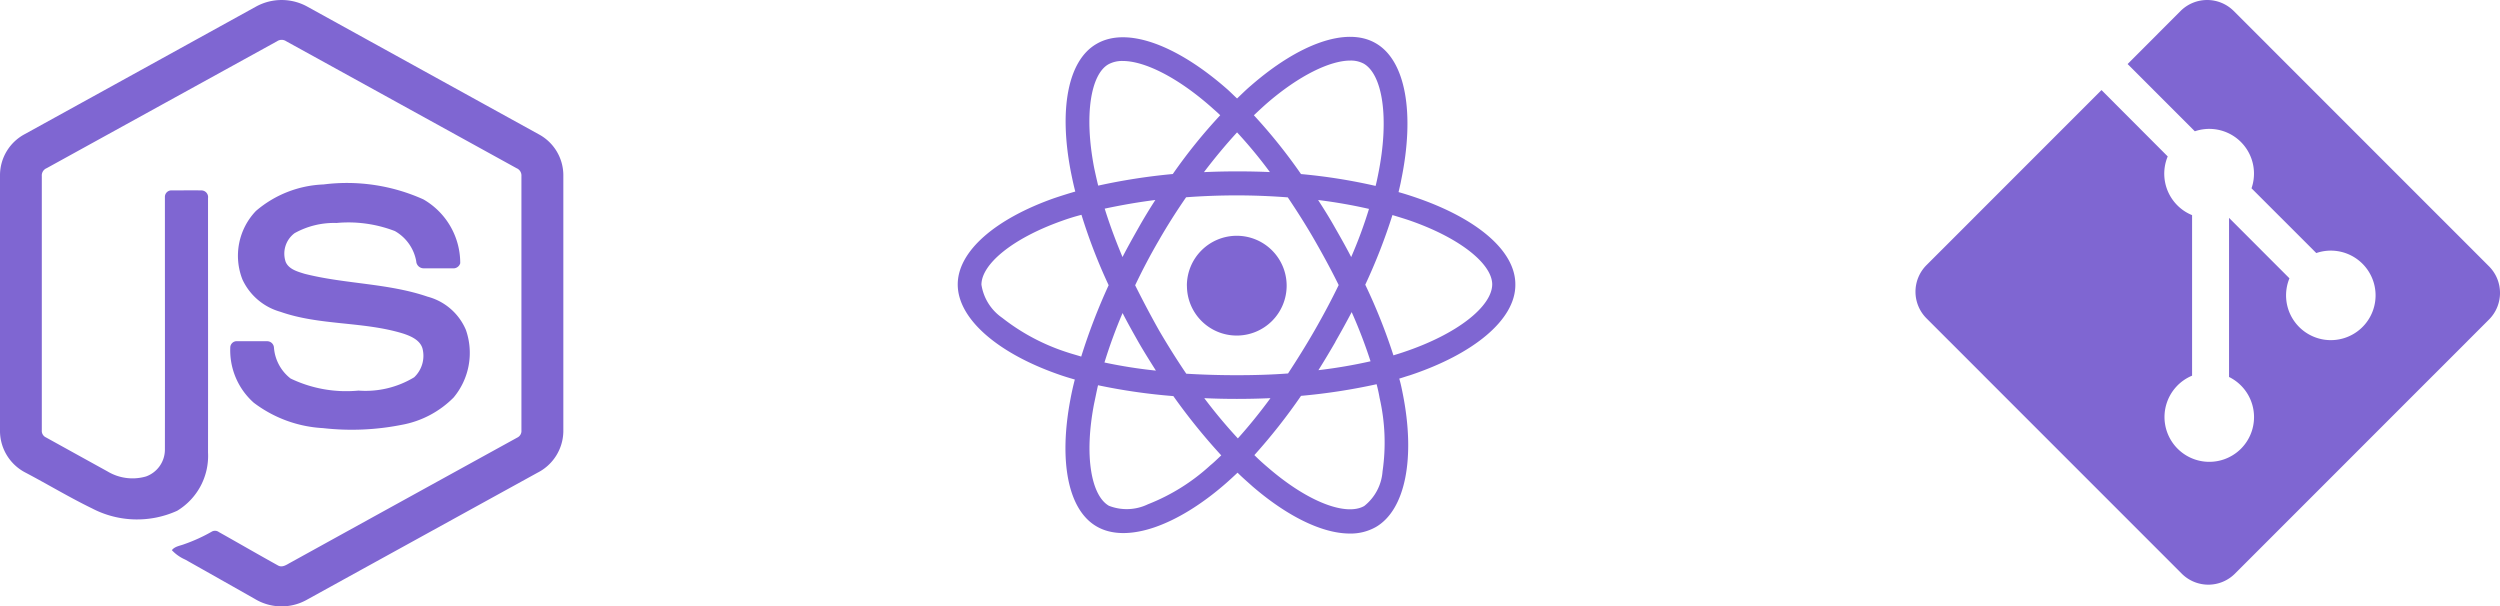 <svg id="Group_1465" data-name="Group 1465" xmlns="http://www.w3.org/2000/svg" width="154.393" height="37.448" viewBox="0 0 154.393 37.448">
  <g id="Group_17" data-name="Group 17" transform="translate(0 0)">
    <g id="nodejs-icon" transform="translate(0 0)">
      <path id="Shape" d="M15.824.4a3.281,3.281,0,0,1,3.138,0Q26.13,4.356,33.3,8.309a2.872,2.872,0,0,1,1.49,2.483V26.659a2.907,2.907,0,0,1-1.6,2.537Q26.043,33.13,18.9,37.067a3.187,3.187,0,0,1-3.173-.086q-2.142-1.213-4.286-2.421a2.522,2.522,0,0,1-.827-.582c.182-.24.508-.27.772-.374a10.114,10.114,0,0,0,1.691-.771.4.4,0,0,1,.44.026c1.221.684,2.431,1.387,3.656,2.065.261.147.526-.048.749-.17q7.01-3.87,14.025-7.731a.451.451,0,0,0,.255-.446q0-7.851,0-15.7a.489.489,0,0,0-.3-.489Q24.789,6.467,17.673,2.546a.5.5,0,0,0-.559,0Q10,6.464,2.882,10.386a.484.484,0,0,0-.3.487q0,7.851,0,15.7a.442.442,0,0,0,.258.441q1.9,1.052,3.8,2.1a3,3,0,0,0,2.377.311,1.763,1.763,0,0,0,1.167-1.655c.007-5.2,0-10.408,0-15.611a.4.4,0,0,1,.437-.4c.608,0,1.218-.008,1.826,0a.414.414,0,0,1,.4.476c0,5.237.007,10.473,0,15.71a3.958,3.958,0,0,1-1.907,3.6A6,6,0,0,1,5.69,31.4C4.3,30.725,2.969,29.923,1.6,29.2A2.9,2.9,0,0,1,0,26.659V10.792A2.879,2.879,0,0,1,1.542,8.277Q8.684,4.34,15.824.4Z" transform="translate(0 0)" fill="#7f66d2"/>
      <path id="Shape-2" data-name="Shape" d="M5.755.052a11.508,11.508,0,0,1,6.169.922A4.536,4.536,0,0,1,14.2,4.917a.437.437,0,0,1-.474.314c-.6,0-1.205.008-1.808,0a.46.46,0,0,1-.436-.441,2.689,2.689,0,0,0-1.316-1.858,7.973,7.973,0,0,0-3.611-.5,5,5,0,0,0-2.585.629A1.578,1.578,0,0,0,3.422,4.84c.194.449.725.594,1.159.728,2.5.639,5.155.576,7.61,1.417a3.555,3.555,0,0,1,2.358,2.049,4.3,4.3,0,0,1-.759,4.177A6.035,6.035,0,0,1,10.573,14.9a15.814,15.814,0,0,1-4.855.2,7.76,7.76,0,0,1-4.271-1.57A4.328,4.328,0,0,1,0,10.083a.4.4,0,0,1,.443-.349c.607,0,1.214-.006,1.82,0a.421.421,0,0,1,.434.411,2.676,2.676,0,0,0,1.026,1.892,7.943,7.943,0,0,0,4.193.746,5.8,5.8,0,0,0,3.438-.821,1.827,1.827,0,0,0,.517-1.772c-.147-.523-.708-.767-1.189-.927-2.471-.763-5.152-.486-7.6-1.35A3.673,3.673,0,0,1,.751,5.925a4,4,0,0,1,.833-4.237A6.806,6.806,0,0,1,5.755.052Z" transform="translate(14.223 11.339)" fill="#7f66d2"/>
    </g>
  </g>
  <g id="git-icon_1_" data-name="git-icon (1)" transform="translate(118.295 0)">
    <path id="Shape-3" data-name="Shape" d="M35.417,16.445,19.656.681a2.324,2.324,0,0,0-3.287,0L13.1,3.955l4.152,4.153a2.761,2.761,0,0,1,3.5,3.52l4,4a2.764,2.764,0,1,1-1.657,1.56l-3.731-3.732V23.28a2.764,2.764,0,0,1,.732,4.437A2.767,2.767,0,1,1,17.082,23.2V13.286a2.732,2.732,0,0,1-.905-.6,2.767,2.767,0,0,1-.6-3.025L11.488,5.563.681,16.372a2.326,2.326,0,0,0,0,3.289L16.442,35.426a2.324,2.324,0,0,0,3.288,0L35.417,19.735a2.327,2.327,0,0,0,0-3.29" transform="translate(0 0)" fill="#7f66d2"/>
  </g>
  <path id="Union_33" data-name="Union 33" d="M18.212,27.77c-.305-.275-.626-.549-.931-.854-.244.229-.473.442-.717.656-3.02,2.639-6.132,3.737-7.978,2.669C6.8,29.219,6.238,26.2,6.956,22.4q.114-.618.275-1.236c-.32-.092-.626-.183-.931-.29C2.5,19.564,0,17.429,0,15.293c0-2.059,2.334-4.057,5.979-5.338.412-.137.839-.275,1.281-.4-.107-.4-.183-.778-.259-1.144C6.238,4.554,6.772,1.473,8.572.436c1.876-1.1,4.988.076,8.115,2.837.183.168.366.351.564.534.29-.274.564-.549.854-.793,2.959-2.578,5.9-3.661,7.7-2.624,1.876,1.067,2.425,4.362,1.586,8.435-.046.26-.107.5-.168.763.381.107.762.229,1.113.351,3.722,1.281,6.132,3.28,6.1,5.385,0,2.151-2.578,4.271-6.529,5.583-.213.061-.427.137-.64.2.092.305.152.61.213.915.793,3.951.183,7.185-1.663,8.253a3.152,3.152,0,0,1-1.607.4C22.523,30.673,20.376,29.63,18.212,27.77Zm2.99-5.6a35.65,35.65,0,0,1-2.883,3.661c.29.29.579.549.869.793,2.517,2.166,4.835,2.974,5.918,2.349a3,3,0,0,0,1.129-2.135,12.361,12.361,0,0,0-.183-4.546c-.046-.275-.107-.549-.183-.839A37.065,37.065,0,0,1,21.2,22.172ZM8.42,22.66c-.625,3.249-.168,5.674.915,6.3a3.017,3.017,0,0,0,2.41-.092,12.376,12.376,0,0,0,3.859-2.41c.229-.183.442-.4.671-.61a37.263,37.263,0,0,1-2.959-3.661,36.259,36.259,0,0,1-4.652-.671C8.572,21.913,8.5,22.294,8.42,22.66ZM17.3,24.8c.671-.747,1.342-1.571,2.013-2.486-.671.03-1.373.046-2.075.046q-1.029,0-2.013-.046A31.945,31.945,0,0,0,17.3,24.8Zm-3.2-14.887c-.579.839-1.144,1.723-1.678,2.654-.534.915-1.022,1.846-1.465,2.776.458.915.946,1.846,1.479,2.792.534.915,1.1,1.815,1.678,2.669,1.007.061,2.059.092,3.127.092,1.083,0,2.136-.03,3.158-.107.549-.839,1.114-1.739,1.647-2.669s1.038-1.876,1.48-2.791c-.442-.9-.946-1.83-1.48-2.761s-1.1-1.815-1.662-2.654c-1.022-.077-2.075-.122-3.143-.122S15.116,9.832,14.094,9.909Zm-5.033,10.2a30.175,30.175,0,0,0,3.172.5c-.366-.58-.732-1.159-1.083-1.77-.336-.595-.671-1.19-.976-1.785A31.027,31.027,0,0,0,9.061,20.113Zm14.261-1.281c-.351.61-.7,1.19-1.053,1.754a31.351,31.351,0,0,0,3.219-.549A30.466,30.466,0,0,0,24.329,17Q23.848,17.916,23.322,18.831ZM6.452,11.358c-3.111,1.1-4.988,2.7-4.988,3.95a3.048,3.048,0,0,0,1.281,2.044,12.865,12.865,0,0,0,4.027,2.135c.275.092.564.168.854.26A37.047,37.047,0,0,1,9.32,15.338a33.7,33.7,0,0,1-1.678-4.347Q7.024,11.151,6.452,11.358Zm18.716,3.95a35.029,35.029,0,0,1,1.739,4.362c.2-.061.4-.122.58-.183,3.4-1.129,5.506-2.852,5.521-4.195,0-1.251-1.952-2.867-5.14-3.966-.32-.107-.671-.213-1.022-.32A35.134,35.134,0,0,1,25.168,15.308ZM23.307,11.8c.35.61.686,1.205.991,1.8a27.511,27.511,0,0,0,1.1-2.974,31.4,31.4,0,0,0-3.142-.549C22.62,10.641,22.971,11.2,23.307,11.8ZM9.076,10.61c.305.976.671,1.968,1.1,2.989.305-.595.64-1.19.976-1.785s.686-1.174,1.053-1.739C11.1,10.214,10.067,10.4,9.076,10.61Zm9.991-6.483c-.259.229-.519.473-.778.717A33.249,33.249,0,0,1,21.2,8.475a34.542,34.542,0,0,1,4.606.732c.061-.229.107-.458.153-.687.717-3.508.274-6.193-.885-6.864a1.688,1.688,0,0,0-.835-.19C23,1.467,21.083,2.376,19.067,4.127ZM9.3,1.7c-1.083.625-1.51,3.127-.869,6.422.076.351.152.7.244,1.067a37.312,37.312,0,0,1,4.607-.717,32.638,32.638,0,0,1,2.929-3.63c-.168-.168-.351-.32-.519-.473-2.125-1.883-4.164-2.878-5.5-2.878A1.77,1.77,0,0,0,9.3,1.7Zm9.976,6.65A28.57,28.57,0,0,0,17.251,5.9c-.686.747-1.373,1.571-2.044,2.455.671-.03,1.342-.046,2.028-.046S18.609,8.322,19.28,8.352Zm-5.125,7.017a3.081,3.081,0,1,1,3.081,3.081A3.073,3.073,0,0,1,14.155,15.369Z" transform="translate(59.147 2.275)" fill="#7f66d2"/>
</svg>
